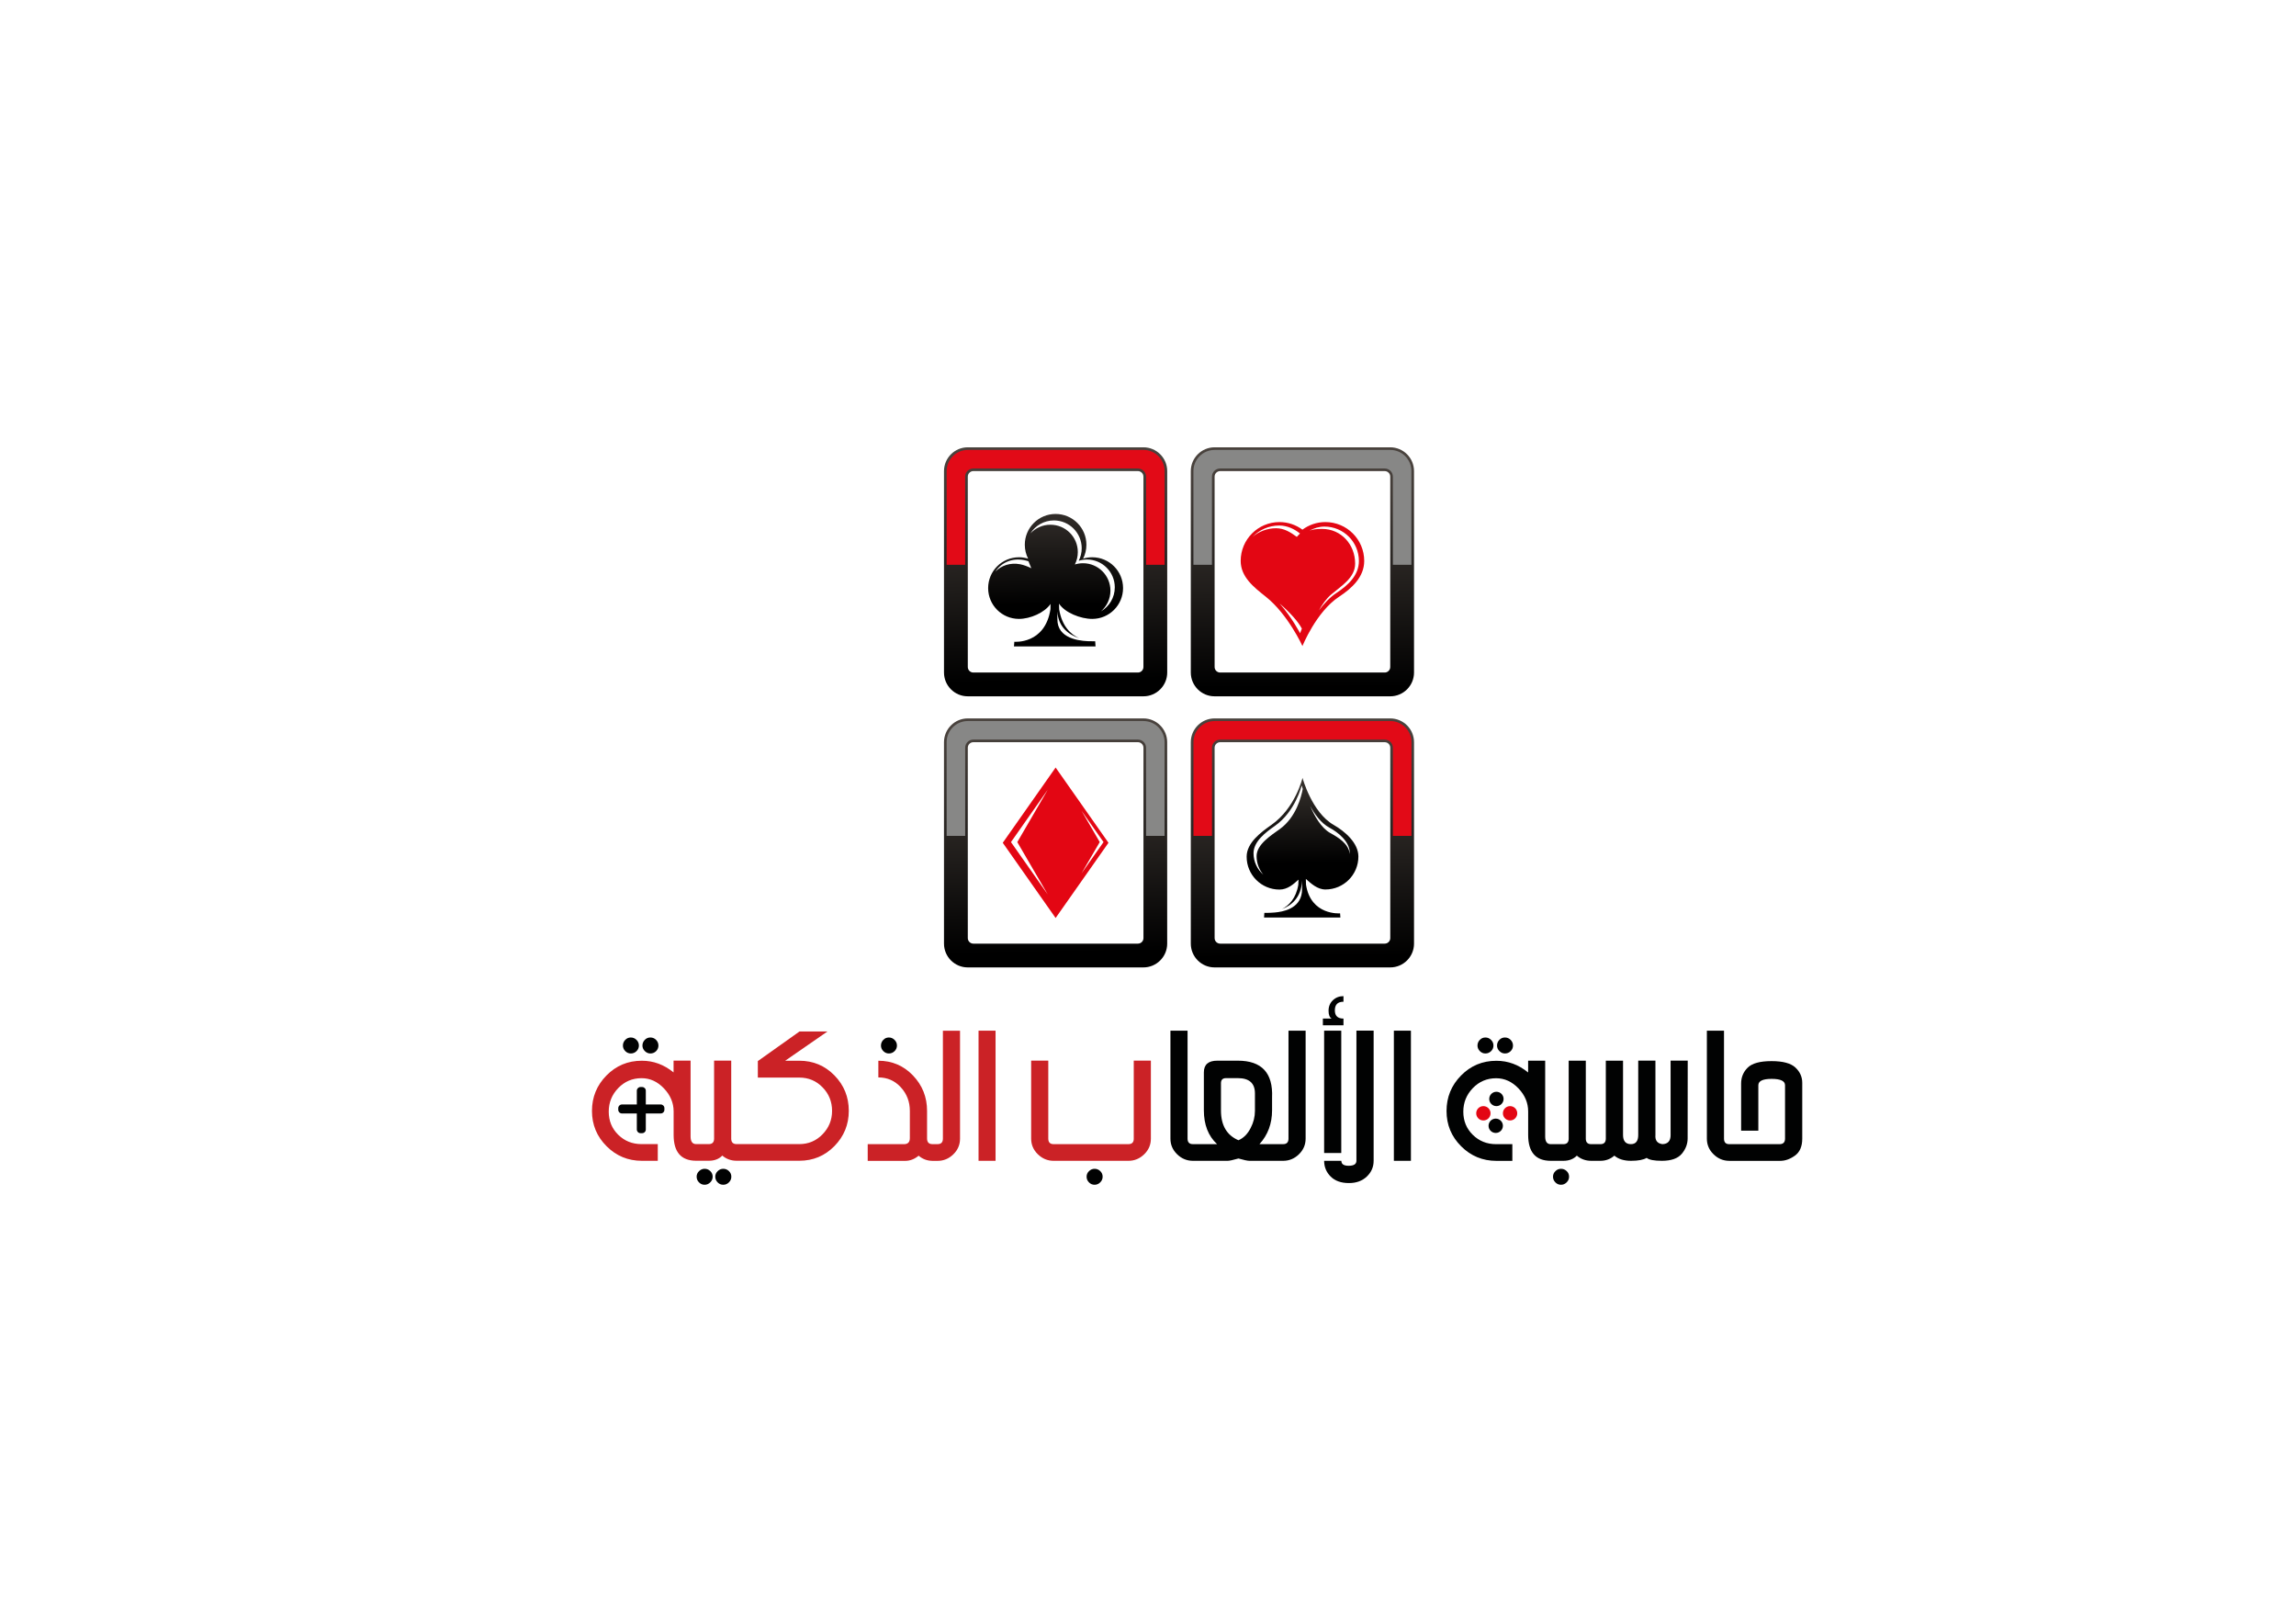 <?xml version="1.0" encoding="utf-8"?>
<!-- Generator: Adobe Illustrator 24.1.2, SVG Export Plug-In . SVG Version: 6.00 Build 0)  -->
<svg version="1.1" id="Layer_1" xmlns="http://www.w3.org/2000/svg" xmlns:xlink="http://www.w3.org/1999/xlink" x="0px" y="0px"
	 viewBox="0 0 841.89 595.28" style="enable-background:new 0 0 841.89 595.28;" xml:space="preserve">
<style type="text/css">
	.st0{fill:#010202;}
	.st1{fill:#CB2226;}
	.st2{fill:#E30613;}
	.st3{fill:url(#SVGID_1_);}
	.st4{fill:#878786;}
	.st5{fill:url(#SVGID_2_);}
	.st6{fill:url(#SVGID_3_);}
	.st7{fill:#E20A17;}
	.st8{fill:url(#SVGID_4_);}
	.st9{fill:url(#SVGID_5_);}
	.st10{fill:url(#SVGID_6_);}
</style>
<g>
	<path class="st0" d="M231.31,386.22c0.8,0,1.5-0.28,2.08-0.85s0.88-1.25,0.88-2.05c0-0.8-0.29-1.5-0.88-2.08
		c-0.59-0.59-1.28-0.88-2.08-0.88c-0.8,0-1.49,0.29-2.05,0.88c-0.56,0.58-0.85,1.28-0.85,2.08c0,0.78,0.29,1.46,0.86,2.03
		C229.85,385.93,230.53,386.22,231.31,386.22z"/>
	<path class="st0" d="M238.47,386.22c0.82,0,1.52-0.28,2.1-0.85c0.57-0.56,0.86-1.25,0.86-2.05c0-0.8-0.29-1.5-0.86-2.08
		c-0.57-0.59-1.27-0.88-2.1-0.88c-0.8,0-1.49,0.29-2.05,0.88c-0.56,0.58-0.85,1.28-0.85,2.08c0,0.78,0.29,1.46,0.88,2.03
		C237.04,385.93,237.71,386.22,238.47,386.22z"/>
	<path class="st0" d="M265.2,428.5c-0.78,0-1.46,0.29-2.05,0.86s-0.88,1.25-0.88,2.03c0,0.8,0.29,1.5,0.86,2.08
		c0.57,0.59,1.26,0.88,2.07,0.88c0.8,0,1.5-0.29,2.08-0.88c0.59-0.58,0.88-1.28,0.88-2.08c0-0.8-0.29-1.49-0.88-2.05
		C266.7,428.78,266.01,428.5,265.2,428.5z"/>
	<path class="st0" d="M258.37,428.5c-0.78,0-1.46,0.29-2.05,0.86s-0.88,1.25-0.88,2.03c0,0.8,0.29,1.5,0.86,2.08
		c0.57,0.59,1.26,0.88,2.06,0.88s1.5-0.29,2.08-0.88c0.59-0.58,0.88-1.28,0.88-2.08c0-0.8-0.29-1.49-0.88-2.05
		C259.87,428.78,259.18,428.5,258.37,428.5z"/>
	<path class="st1" d="M293.11,388.88h-5.2l15.51-10.73h-10.25l-15.29,10.86v6.05h15.22c3.36,0,6.2,1.19,8.52,3.58
		c2.32,2.38,3.48,5.26,3.48,8.62c0,3.34-1.17,6.21-3.5,8.6c-2.33,2.4-5.17,3.59-8.51,3.59h-21.24h-1.07h-0.68
		c-1.32,0-1.98-0.67-1.98-2.02v-28.59h-6.28v28.59c0,1.34-0.65,2.02-1.95,2.02h-3.58h-1.04c-1.37,0-2.05-0.93-2.05-2.8v-27.81h-6.24
		v4.33c-3.49-2.86-7.37-4.29-11.64-4.29c-5.1,0-9.42,1.8-12.96,5.4s-5.32,7.94-5.32,13.01c0,5.05,1.78,9.36,5.35,12.93
		c3.57,3.57,7.88,5.35,12.93,5.35h5.85v-6.12h-5.95c-3.38,0-6.23-1.14-8.55-3.42c-2.32-2.28-3.48-5.11-3.48-8.49
		c0-3.36,1.17-6.24,3.5-8.65c2.33-2.41,5.18-3.61,8.54-3.61c3.1,0,5.83,1.25,8.2,3.74c2.36,2.49,3.55,5.3,3.55,8.42v8.62
		c0,6.31,2.74,9.47,8.23,9.49v0h0.06h1.04h3.58c2.06,0,3.71-0.63,4.94-1.89c1.47,1.26,3.23,1.89,5.27,1.89h0.68h1.07h21.24
		c5.05,0,9.33-1.79,12.85-5.37c3.51-3.58,5.27-7.89,5.27-12.94c0-5.07-1.76-9.41-5.27-12.99S298.16,388.88,293.11,388.88z"/>
	<path class="st0" d="M325.93,386.22c0.8,0,1.5-0.28,2.08-0.85s0.88-1.25,0.88-2.05c0-0.8-0.29-1.5-0.88-2.08
		c-0.59-0.59-1.28-0.88-2.08-0.88c-0.8,0-1.49,0.29-2.05,0.88c-0.56,0.58-0.85,1.28-0.85,2.08c0,0.78,0.29,1.46,0.86,2.03
		C324.47,385.93,325.15,386.22,325.93,386.22z"/>
	<path class="st1" d="M345.74,417.44c0,1.34-0.65,2.02-1.95,2.02h-0.81h-1.07c-1.32,0-1.98-0.69-1.98-2.08v-10.12
		c0-5.05-1.72-9.38-5.17-12.98s-7.68-5.4-12.69-5.4V395c3.3,0,6.04,1.21,8.25,3.63s3.3,5.3,3.3,8.64v9.99
		c0,1.47-0.72,2.21-2.15,2.21h-13.3v6.12h13.73c1.78,0,3.43-0.63,4.94-1.89c1.43,1.22,3.07,1.84,4.91,1.88v0.01h0.16h1.07h0.81
		c2.21,0,4.14-0.8,5.77-2.39c1.64-1.59,2.46-3.51,2.46-5.74v-39.58h-6.28V417.44z"/>
	<rect x="358.81" y="377.86" class="st1" width="6.24" height="47.71"/>
	<path class="st0" d="M401.36,428.5c-0.78,0-1.46,0.29-2.05,0.86s-0.88,1.25-0.88,2.03c0,0.8,0.29,1.5,0.86,2.08
		c0.57,0.59,1.26,0.88,2.06,0.88s1.5-0.29,2.08-0.88c0.59-0.58,0.88-1.28,0.88-2.08c0-0.8-0.29-1.49-0.88-2.05
		C402.85,428.78,402.16,428.5,401.36,428.5z"/>
	<path class="st1" d="M415.73,417.44c0,1.34-0.65,2.02-1.95,2.02h-27.45c-1.3,0-1.95-0.67-1.95-2.02v-28.59h-6.28v28.59
		c0,2.23,0.82,4.15,2.46,5.74s3.56,2.39,5.77,2.39h27.45c2.21,0,4.13-0.8,5.77-2.39c1.64-1.59,2.45-3.51,2.45-5.74v-28.59h-6.28
		V417.44z"/>
	<path class="st0" d="M472.46,417.44c0,1.34-0.65,2.02-1.95,2.02h-0.94h-1.11h-6.64c3.08-3.38,4.62-7.52,4.62-12.42v-4.68
		c0.39-9-3.79-13.5-12.56-13.5h-7.51c-3.3,0-4.94,1.43-4.94,4.29v13.89c0,5.31,1.62,9.45,4.85,12.42h-7.81h-1.07
		c-1.3,0-1.95-0.67-1.95-2.02v-39.58h-6.28v39.58c0,2.23,0.82,4.15,2.46,5.74c1.63,1.59,3.54,2.38,5.74,2.39v0h0.03h1.07h11.71
		c0.63,0,1.94-0.28,3.94-0.85c1.95,0.56,3.29,0.85,4.03,0.85h10.31h1.11h0.94c2.21,0,4.14-0.8,5.77-2.39
		c1.64-1.59,2.46-3.51,2.46-5.74v-39.58h-6.28V417.44z M460.16,407.23c0,2.19-0.52,4.28-1.56,6.28c-1.11,2.21-2.6,3.72-4.49,4.52
		c-4.27-1.82-6.41-5.46-6.41-10.93v-9.99c0-1.24,0.62-1.85,1.85-1.85h4.36c4.16,0,6.25,1.87,6.25,5.59V407.23z"/>
	<path class="st0" d="M492.62,373.43c-2.1,0-3.16-1.01-3.16-3.02c0-2.1,1.05-3.16,3.16-3.16v-2.05c-1.54,0-2.83,0.5-3.89,1.51
		c-1.05,1.01-1.58,2.29-1.58,3.85c0,1.5,0.38,2.45,1.14,2.86h-3.22v2.47h7.55V373.43z"/>
	<path class="st0" d="M497.37,425.57c0,1.21-0.96,1.82-2.86,1.82c-1.78,0-2.67-0.61-2.67-1.82h-6.31c0,2.25,0.8,4.18,2.39,5.77
		s3.83,2.39,6.72,2.39c2.69,0,4.87-0.8,6.54-2.39c1.67-1.59,2.5-3.52,2.5-5.77v-0.26v-7.68v-39.78h-6.31V425.57z"/>
	<rect x="485.53" y="377.86" class="st0" width="6.28" height="44.85"/>
	<rect x="511.1" y="377.86" class="st0" width="6.25" height="47.71"/>
	<path class="st0" d="M544.66,386.22c0.8,0,1.5-0.28,2.08-0.85s0.88-1.25,0.88-2.05c0-0.8-0.29-1.5-0.88-2.08
		c-0.59-0.59-1.28-0.88-2.08-0.88c-0.8,0-1.49,0.29-2.05,0.88c-0.56,0.58-0.85,1.28-0.85,2.08c0,0.78,0.29,1.46,0.86,2.03
		C543.2,385.93,543.88,386.22,544.66,386.22z"/>
	<path class="st0" d="M551.82,386.22c0.82,0,1.52-0.28,2.1-0.85c0.57-0.56,0.86-1.25,0.86-2.05c0-0.8-0.29-1.5-0.86-2.08
		c-0.58-0.59-1.27-0.88-2.1-0.88c-0.8,0-1.49,0.29-2.05,0.88c-0.56,0.58-0.84,1.28-0.84,2.08c0,0.78,0.29,1.46,0.88,2.03
		C550.39,385.93,551.06,386.22,551.82,386.22z"/>
	<path class="st0" d="M572.38,428.5c-0.78,0-1.46,0.29-2.05,0.86c-0.59,0.57-0.88,1.25-0.88,2.03c0,0.8,0.29,1.5,0.86,2.08
		c0.57,0.59,1.26,0.88,2.07,0.88c0.8,0,1.5-0.29,2.08-0.88c0.59-0.58,0.88-1.28,0.88-2.08c0-0.8-0.29-1.49-0.88-2.05
		C573.87,428.78,573.18,428.5,572.38,428.5z"/>
	<path class="st0" d="M612.58,416.08c0,2.21-1.01,3.34-3.03,3.38c-1.87-0.26-2.71-1.38-2.54-3.35v-27.26h-6.31v27.26
		c0,2.23-0.89,3.35-2.67,3.35c-1.93,0-2.9-1.13-2.9-3.38v-27.22h-6.31v28.53c0,1.39-0.66,2.08-1.98,2.08h-1.63h-1.07h-0.68
		c-1.32,0-1.98-0.67-1.98-2.02v-28.59h-6.28v28.59c0,1.34-0.65,2.02-1.95,2.02h-3.58h-1.04c-1.37,0-2.05-0.93-2.05-2.8v-27.81h-6.25
		v4.33c-3.49-2.86-7.37-4.29-11.64-4.29c-5.1,0-9.42,1.8-12.96,5.4s-5.32,7.94-5.32,13.01c0,5.05,1.78,9.36,5.35,12.93
		c3.57,3.57,7.88,5.35,12.93,5.35h5.85v-6.12h-5.95c-3.38,0-6.23-1.14-8.55-3.42c-2.32-2.28-3.48-5.11-3.48-8.49
		c0-3.36,1.17-6.24,3.5-8.65c2.33-2.41,5.18-3.61,8.54-3.61c3.1,0,5.83,1.25,8.2,3.74c2.36,2.49,3.54,5.3,3.54,8.42v8.62
		c0,6.31,2.74,9.47,8.23,9.49v0h0.06h1.04h3.58c2.06,0,3.71-0.63,4.94-1.89c1.47,1.26,3.23,1.89,5.27,1.89h0.68h1.07h1.63
		c1.95,0,3.65-0.63,5.11-1.89c1.47,1.26,3.51,1.89,6.12,1.89c2.62,0,4.53-0.36,5.72-1.07c0.91,0.72,2.78,1.07,5.59,1.07
		c3.43,0,5.85-0.86,7.29-2.57c1.43-1.71,2.15-3.59,2.15-5.63l0.03-28.53h-6.28V416.08z"/>
	<path class="st0" d="M658.32,391.36c-1.68-1.56-4.59-2.34-8.73-2.34c-4.23,0-7.14,0.8-8.75,2.39c-1.61,1.59-2.41,3.53-2.41,5.81
		v17.3h6.31v-16.65c0-1.56,1.63-2.34,4.88-2.34c3.27,0,4.91,0.78,4.91,2.34v19.58c0,1.34-0.67,2.02-2.02,2.02h-17.34h-1.07
		c-1.3,0-1.95-0.67-1.95-2.02v-39.58h-6.28v39.58c0,2.23,0.82,4.15,2.46,5.74c1.63,1.59,3.54,2.38,5.74,2.39v0h0.03h1.07h17.63
		c1.8,0,3.59-0.64,5.37-1.92c1.78-1.28,2.67-3.35,2.67-6.21v-20.46C660.84,394.79,660,392.92,658.32,391.36z"/>
</g>
<g>
	<path class="st2" d="M367.69,308.98l19.38,27.57l19.38-27.57l-19.38-27.59L367.69,308.98z M396.55,320.22l6.7-11.5l-6.69-11.5
		l8.08,11.5L396.55,320.22z M373.02,308.73l11.17,19.19l-13.49-19.19l13.49-19.21L373.02,308.73z"/>
	<linearGradient id="SVGID_1_" gradientUnits="userSpaceOnUse" x1="386.412" y1="267.418" x2="387.704" y2="349.261">
		<stop  offset="0" style="stop-color:#49423D"/>
		<stop  offset="1" style="stop-color:#000000"/>
	</linearGradient>
	<path class="st3" d="M346.14,272.1v73.85c0,4.81,3.91,8.72,8.72,8.72h64.4c4.81,0,8.72-3.91,8.72-8.72V272.1
		c0-4.81-3.91-8.72-8.72-8.72h-64.4C350.06,263.38,346.14,267.29,346.14,272.1z M354.87,274.13c0-1.12,0.91-2.03,2.03-2.03h60.35
		c1.11,0,2.03,0.91,2.03,2.03v69.79c0,1.12-0.91,2.03-2.03,2.03H356.9c-1.12,0-2.03-0.92-2.03-2.03V274.13z"/>
	<path class="st4" d="M420.23,306.45v-32.32c0-1.65-1.34-2.99-2.99-2.99H356.9c-1.65,0-2.99,1.34-2.99,2.99v32.32h-6.8V272.1
		c0-4.28,3.48-7.76,7.76-7.76h64.4c4.28,0,7.76,3.48,7.76,7.76v34.35H420.23z"/>
</g>
<g>
	<linearGradient id="SVGID_2_" gradientUnits="userSpaceOnUse" x1="477.154" y1="275.315" x2="477.592" y2="316.291">
		<stop  offset="0" style="stop-color:#49423D"/>
		<stop  offset="1" style="stop-color:#000000"/>
	</linearGradient>
	<path class="st5" d="M469.15,326.13c3,0,5.21-2.03,6.98-3.65c-0.02,0.9-0.04,1.75-0.07,1.9c-0.83,4.98-3.4,7.56-5.99,8.9
		c3.34-1.27,7.09-4.1,7.37-10.45c0,0,0.07,3.23-0.07,4.37c-0.74,6.04-7.06,7.09-9.99,7.34c-2,0.17-3.77,0.14-3.77,0.14l-0.11,1.7
		h13.94h14.05l-0.11-1.53c0,0-10.75,0.89-12.5-10.53c-0.02-0.13-0.04-1.07-0.05-2.09c1.85,1.63,4.19,3.87,7.18,3.87
		c6.67,0,12.08-5.4,12.08-12.07c0-5.03-4.98-9.27-9.09-11.62c-7.98-4.57-11.4-17.22-11.4-17.22s-2.56,11.01-11.39,17.22
		c-3.88,2.72-9.09,6.6-9.09,11.62C457.08,320.7,462.48,326.13,469.15,326.13z M480.4,295.44c1.57,2.95,3.93,6.31,7.08,8
		c3.25,1.75,7.26,5,7.45,9.07c0.01,0.19,0,0.37,0,0.55c-0.45-3.76-4.11-5.99-7.14-7.66C484.41,303.53,481.94,299.06,480.4,295.44z
		 M469.3,303.93c-3.23,2.33-8.54,5.65-8.54,9.95c0,2.6,0.94,4.98,2.48,6.8c-2.2-1.92-3.6-4.74-3.6-7.88c0-4.33,4.49-7.67,7.83-10.01
		c7.61-5.35,9.82-14.84,9.82-14.84c0,0,0.13,0.49,0.4,1.28C477.19,291.96,475.29,299.62,469.3,303.93z"/>
	<linearGradient id="SVGID_3_" gradientUnits="userSpaceOnUse" x1="477.178" y1="268.84" x2="477.976" y2="350.687">
		<stop  offset="0" style="stop-color:#49423D"/>
		<stop  offset="1" style="stop-color:#000000"/>
	</linearGradient>
	<path class="st6" d="M436.64,272.1v73.85c0,4.81,3.91,8.72,8.72,8.72h64.41c4.81,0,8.72-3.91,8.72-8.72V272.1
		c0-4.81-3.91-8.72-8.72-8.72h-64.41C440.56,263.38,436.64,267.29,436.64,272.1z M445.37,274.13c0-1.12,0.92-2.03,2.03-2.03h60.35
		c1.12,0,2.03,0.91,2.03,2.03v69.79c0,1.12-0.91,2.03-2.03,2.03H447.4c-1.12,0-2.03-0.92-2.03-2.03V274.13z"/>
	<path class="st7" d="M510.74,306.45v-32.32c0-1.65-1.34-2.99-2.99-2.99H447.4c-1.65,0-2.99,1.34-2.99,2.99v32.32h-6.8V272.1
		c0-4.28,3.48-7.76,7.76-7.76h64.41c4.28,0,7.76,3.48,7.76,7.76v34.35H510.74z"/>
</g>
<g>
	<path class="st2" d="M485.99,191.4c-3.16,0-6.06,1.04-8.42,2.78c-2.36-1.74-5.27-2.78-8.42-2.78c-7.86,0-14.22,6.37-14.22,14.23
		c0,5.92,4.85,9.67,9.22,13.14c8.15,6.47,13.43,18.08,13.43,18.08c0,0,5.02-12.55,13.43-18.08c4.66-3.06,9.22-7.22,9.22-13.14
		C500.22,197.77,493.85,191.4,485.99,191.4z M459.26,196.83c2.51-2.56,6-4.17,9.8-4.17c2.94,0,5.66,1.32,7.62,2.94
		c-0.26,0.21-0.91,0.98-1.17,1.23c-2.24-1.65-4.6-3.17-7.59-3.17C464.63,193.66,461.6,194.86,459.26,196.83z M476.71,232.16
		c0,0-2.94-5.74-7.48-10.88c3.71,3.2,6.86,6.69,8.13,9.18C477.06,231.21,476.71,232.16,476.71,232.16z M490.09,217.35
		c-2.53,1.66-4.71,4.04-6.49,6.46c1.25-2.23,2.75-4.36,4.49-5.84c3.77-3.21,8.81-6.11,8.81-11.37c0-6.98-5.12-12.67-12.1-12.7
		c-1.96-0.01-3.43,0.2-4.63,0.63c1.66-0.88,3.52-1.48,5.48-1.48c6.98,0,12.63,5.65,12.63,12.63
		C498.28,210.94,494.23,214.63,490.09,217.35z"/>
	<linearGradient id="SVGID_4_" gradientUnits="userSpaceOnUse" x1="477.416" y1="170.161" x2="477.731" y2="252.013">
		<stop  offset="0" style="stop-color:#49423D"/>
		<stop  offset="1" style="stop-color:#000000"/>
	</linearGradient>
	<path class="st8" d="M509.77,163.99h-64.41c-4.81,0-8.72,3.91-8.72,8.72v73.85c0,4.81,3.91,8.72,8.72,8.72h64.41
		c4.81,0,8.72-3.91,8.72-8.72v-73.85C518.49,167.9,514.58,163.99,509.77,163.99z M509.77,244.53c0,1.12-0.91,2.03-2.03,2.03H447.4
		c-1.12,0-2.03-0.91-2.03-2.03v-69.79c0-1.12,0.92-2.03,2.03-2.03h60.34c1.12,0,2.03,0.91,2.03,2.03V244.53z"/>
	<path class="st4" d="M444.4,207.06v-32.32c0-1.65,1.34-2.99,3-2.99h60.34c1.65,0,2.99,1.34,2.99,2.99v32.32h6.8v-34.35
		c0-4.28-3.48-7.76-7.76-7.76h-64.41c-4.28,0-7.76,3.48-7.76,7.76v34.35H444.4z"/>
</g>
<g>
	<linearGradient id="SVGID_5_" gradientUnits="userSpaceOnUse" x1="386.691" y1="172.195" x2="387.12" y2="221.655">
		<stop  offset="0" style="stop-color:#49423D"/>
		<stop  offset="1" style="stop-color:#000000"/>
	</linearGradient>
	<path class="st9" d="M400.5,226.9c6.24,0,11.3-5.06,11.3-11.3c0-6.24-5.06-11.3-11.3-11.3c-1.17,0-2.3,0.18-3.36,0.51
		c0.78-1.53,1.22-3.25,1.22-5.09c0-6.24-5.06-11.3-11.3-11.3c-6.24,0-11.29,5.06-11.29,11.3c0,1.83,0.45,3.56,1.22,5.09
		c-1.06-0.33-2.19-0.51-3.36-0.51c-6.24,0-11.3,5.06-11.3,11.3c0,6.24,5.06,11.3,11.3,11.3c4.13,0,9.4-2.28,11.58-5.49
		c-0.01,0.83-0.02,1.85-0.03,1.93c-1.99,12.97-13.25,11.94-13.25,11.94l-0.13,1.71h15.02h14.89l-0.13-1.9c0,0-0.44,0.04-1.15,0
		c-3.39,0.05-11.71-0.49-12.62-6.78c-0.15-1.07-0.08-4.14-0.08-4.13c0.31,5.86,4.32,8.55,7.98,9.79c-3.02-1.35-6.29-4.27-7.34-10.57
		c-0.02-0.1-0.03-1.27-0.05-2.11C390.42,224.6,396.23,226.9,400.5,226.9z M374.06,206.86c-3.62-0.67-6.86,0.43-9.09,2.7
		c2.19-3.29,6.04-5.04,10.43-4.23c0.5,0.09,1.22,0.28,1.71,0.43l1.05,2.57C377.01,207.74,375.32,207.09,374.06,206.86z
		 M385.16,192.37c-2.9,0-5.51,1.24-7.35,3.21c1.8-2.87,4.99-4.78,8.63-4.78c5.63,0,10.2,4.57,10.2,10.2c0,1.65-0.4,3.21-1.1,4.59
		c0.96-0.3,1.98-0.46,3.03-0.46c5.63,0,10.2,4.57,10.2,10.2c0,3.76-2.04,7.03-5.07,8.8c2.12-1.84,3.47-4.56,3.47-7.59
		c0-5.55-4.5-10.05-10.05-10.05c-1.04,0-2.04,0.16-2.99,0.45c0.69-1.36,1.08-2.89,1.08-4.52
		C395.22,196.86,390.72,192.37,385.16,192.37z"/>
	<linearGradient id="SVGID_6_" gradientUnits="userSpaceOnUse" x1="385.957" y1="167.757" x2="388.127" y2="249.58">
		<stop  offset="0" style="stop-color:#49423D"/>
		<stop  offset="1" style="stop-color:#000000"/>
	</linearGradient>
	<path class="st10" d="M419.27,163.99h-64.41c-4.81,0-8.72,3.91-8.72,8.72v73.85c0,4.81,3.91,8.72,8.72,8.72h64.41
		c4.81,0,8.72-3.91,8.72-8.72v-73.85C427.99,167.9,424.08,163.99,419.27,163.99z M419.27,244.53c0,1.12-0.91,2.03-2.03,2.03H356.9
		c-1.12,0-2.03-0.91-2.03-2.03v-69.79c0-1.12,0.91-2.03,2.03-2.03h60.34c1.12,0,2.03,0.91,2.03,2.03V244.53z"/>
	<path class="st7" d="M353.9,207.06v-32.32c0-1.65,1.34-2.99,3-2.99h60.34c1.65,0,3,1.34,3,2.99v32.32h6.8v-34.35
		c0-4.28-3.48-7.76-7.76-7.76h-64.41c-4.28,0-7.76,3.48-7.76,7.76v34.35H353.9z"/>
</g>
<path class="st0" d="M228.04,408.21h14.24c0.74,0,1.34-0.6,1.34-1.34v-0.61c0-0.74-0.6-1.34-1.34-1.34h-14.24
	c-0.74,0-1.34,0.6-1.34,1.34v0.61C226.7,407.61,227.3,408.21,228.04,408.21z"/>
<path class="st0" d="M233.51,399.86v14.24c0,0.74,0.6,1.34,1.34,1.34h0.61c0.74,0,1.34-0.6,1.34-1.34v-14.24
	c0-0.74-0.6-1.34-1.34-1.34h-0.61C234.12,398.52,233.51,399.13,233.51,399.86z"/>
<circle class="st2" cx="553.71" cy="408.15" r="2.63"/>
<circle class="st0" cx="548.7" cy="402.89" r="2.63"/>
<circle class="st0" cx="548.45" cy="412.73" r="2.63"/>
<circle class="st2" cx="543.92" cy="408.15" r="2.63"/>
</svg>
